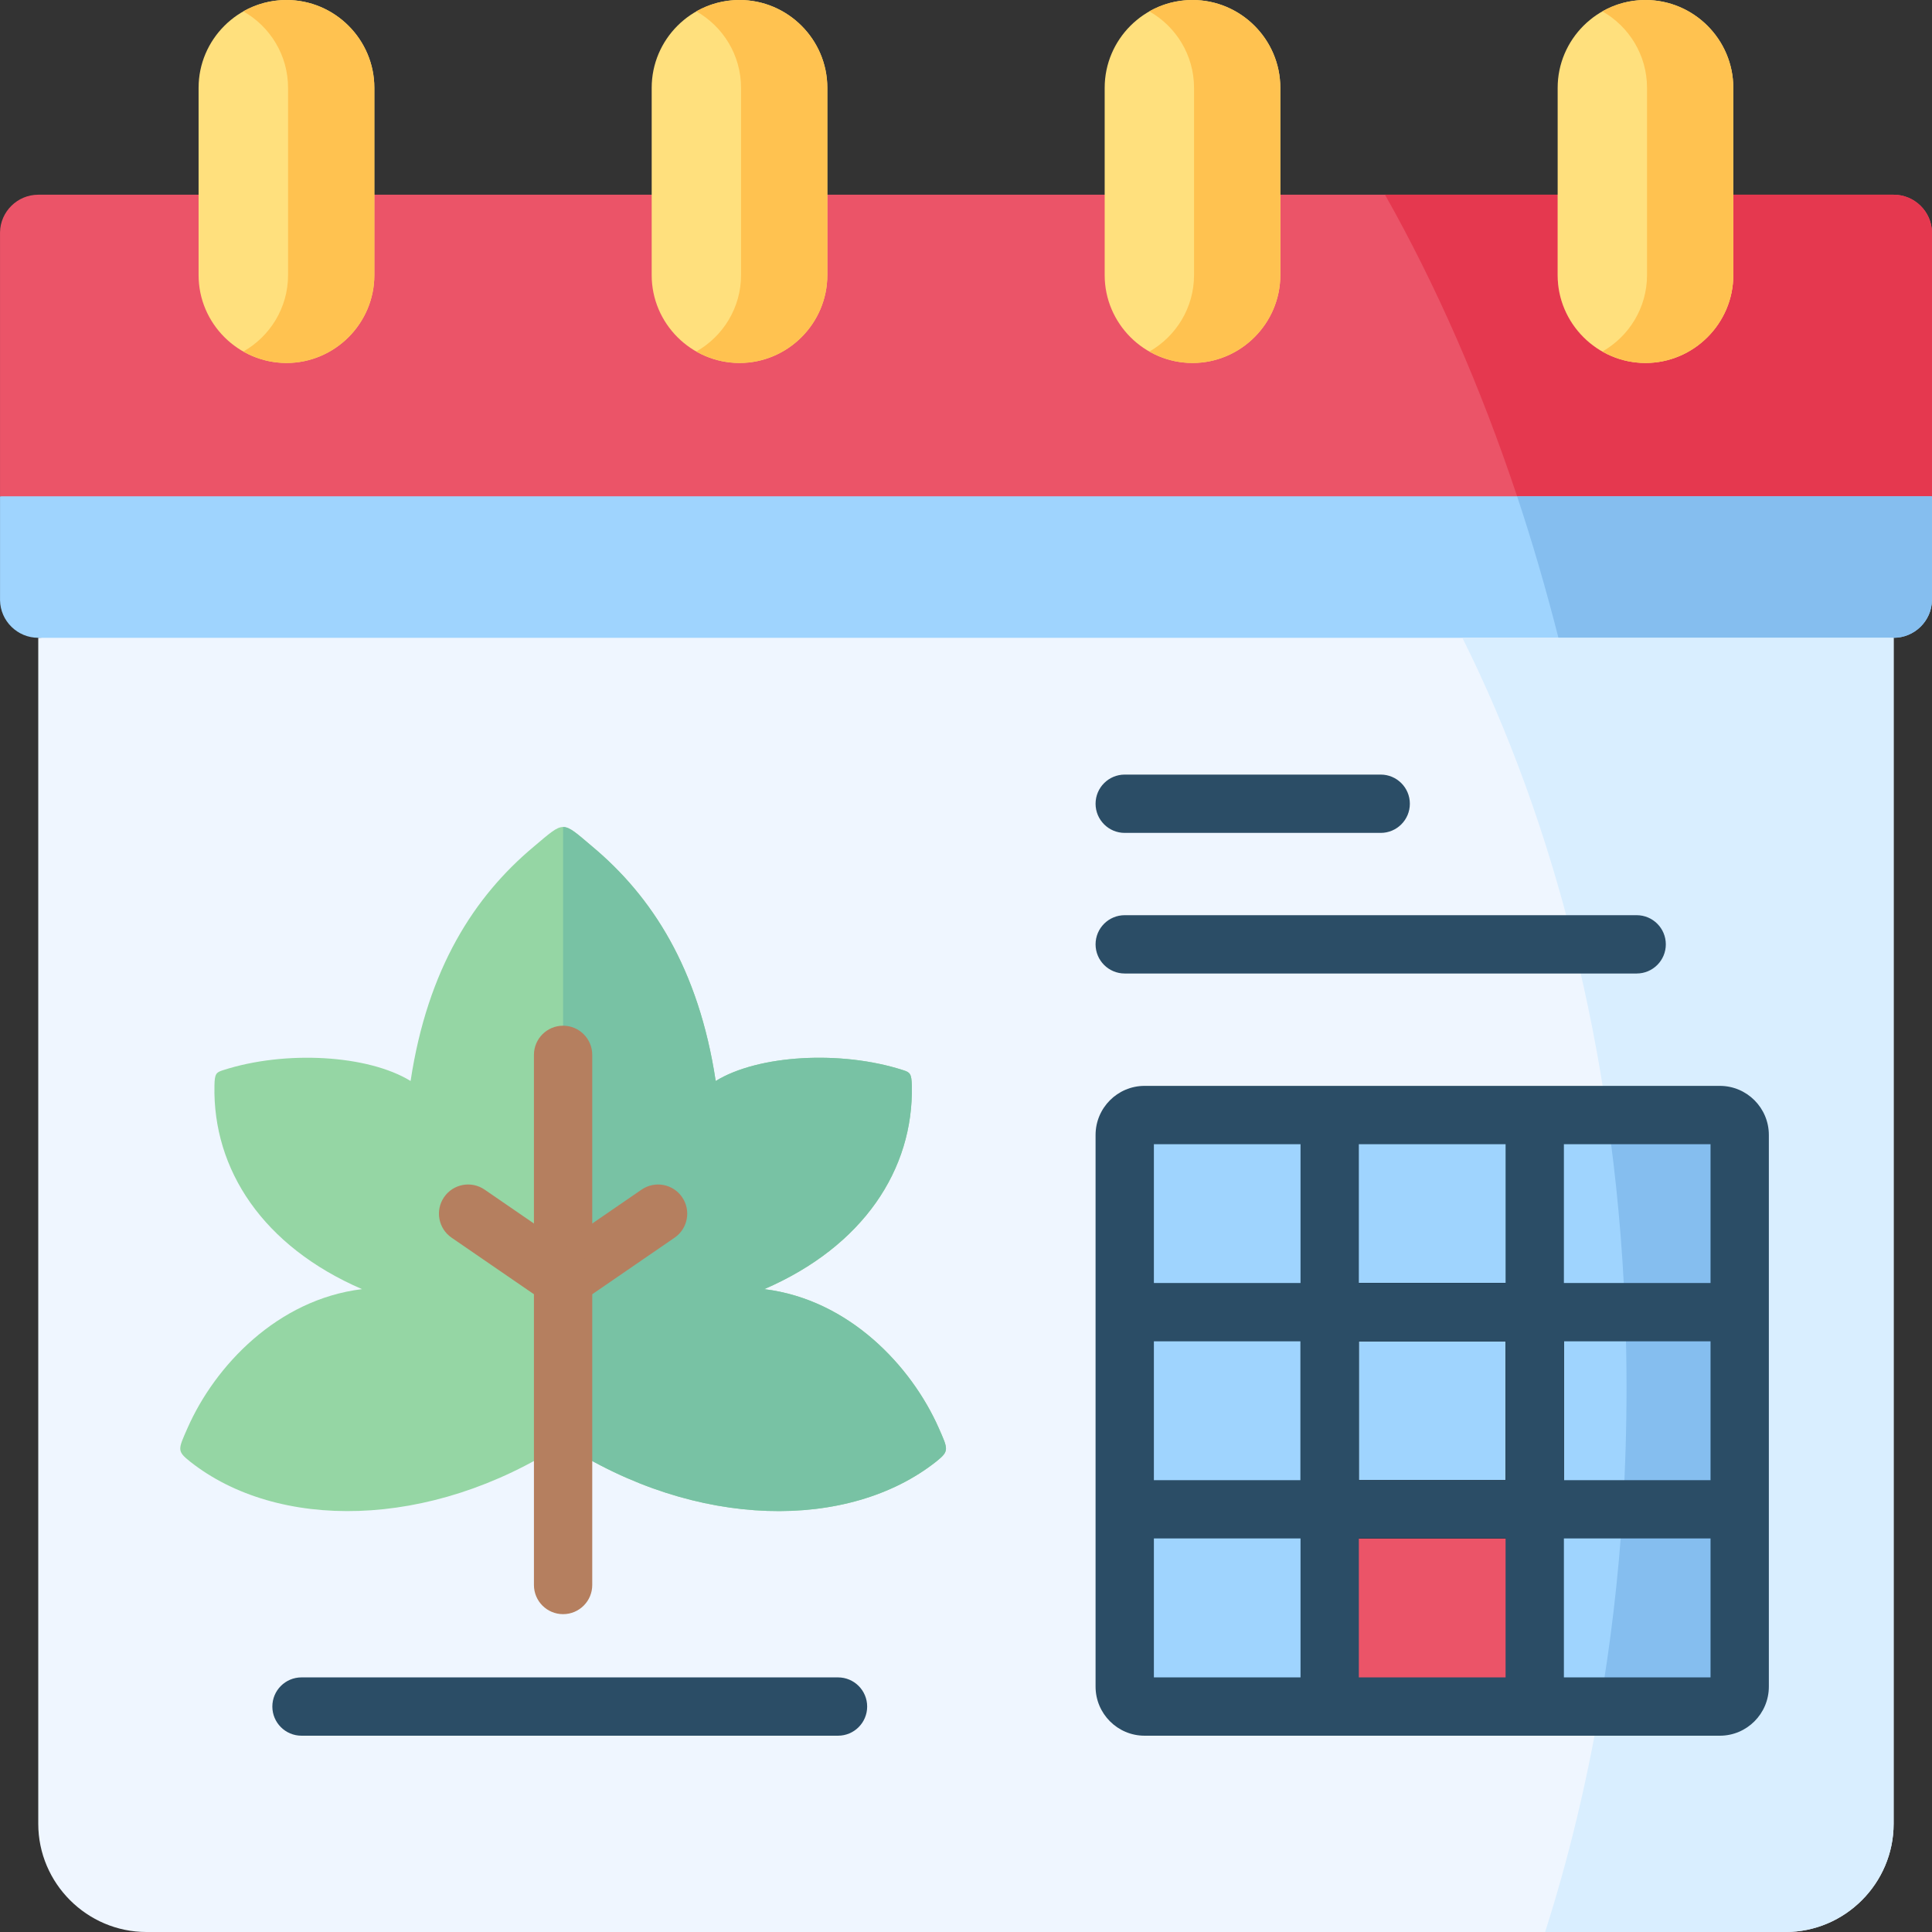 <svg id="Capa_1" enable-background="new 0 0 512 512" height="512" viewBox="0 0 512 512" width="512" xmlns="http://www.w3.org/2000/svg"><rect x="0" y="0" width="512" height="512" fill="#333333" stroke="none"/><g><g><path clip-rule="evenodd" d="m38.815 512h434.369c15.769 0 28.646-12.907 28.646-28.676v-314.302l-245.83-13.98-245.86 13.98v314.302c0 15.769 12.907 28.676 28.675 28.676z" fill="#eff6ff" fill-rule="evenodd"/></g><g><path clip-rule="evenodd" d="m10.14 169.022h491.691c5.519 0 10.045-4.439 10.162-9.9v-.234-27.362l-261.298-26.963-250.688 26.963v27.362.175c.088 5.52 4.614 9.959 10.133 9.959z" fill="#9fd4fe" fill-rule="evenodd"/></g><g><path clip-rule="evenodd" d="m.007 131.526h511.986v-69.793-.233c-.117-5.461-4.643-9.9-10.162-9.9h-491.691c-5.519 0-10.045 4.468-10.133 9.958v.175 69.793z" fill="#eb5468" fill-rule="evenodd"/></g><g><path clip-rule="evenodd" d="m367.038 51.6c13.549 23.975 25.318 50.841 35.012 79.926h109.943v-69.793-.233c-.117-5.461-4.643-9.9-10.162-9.9h-42.488v21.318c0 12.791-10.483 23.274-23.273 23.274s-23.273-10.484-23.273-23.274v-21.318z" fill="#e5384f" fill-rule="evenodd"/></g><g><path clip-rule="evenodd" d="m402.05 131.526c4.03 12.119 7.68 24.647 10.95 37.495h88.83c5.519 0 10.045-4.439 10.162-9.9v-.234-27.362h-109.942z" fill="#85beef" fill-rule="evenodd"/></g><g><path clip-rule="evenodd" d="m52.628 72.918c0 12.791 10.483 23.274 23.303 23.274 12.79 0 23.273-10.484 23.273-23.274v-21.318-28.326c0-12.82-10.484-23.274-23.274-23.274-12.819 0-23.302 10.454-23.302 23.274v28.326z" fill="#ffe07d" fill-rule="evenodd"/></g><g><path clip-rule="evenodd" d="m172.703 72.918c0 12.791 10.454 23.274 23.273 23.274 12.79 0 23.273-10.484 23.273-23.274v-21.318-28.326c.001-12.82-10.482-23.274-23.272-23.274-12.819 0-23.273 10.454-23.273 23.274v28.326 21.318z" fill="#ffe07d" fill-rule="evenodd"/></g><g><path clip-rule="evenodd" d="m292.75 72.918c0 12.791 10.454 23.274 23.273 23.274 12.79 0 23.273-10.484 23.273-23.274v-21.318-28.326c.001-12.82-10.483-23.274-23.273-23.274-12.819 0-23.273 10.454-23.273 23.274v28.326z" fill="#ffe07d" fill-rule="evenodd"/></g><g><path clip-rule="evenodd" d="m412.796 23.274v28.326 21.318c0 12.791 10.483 23.274 23.273 23.274s23.273-10.484 23.273-23.274v-21.318-28.326c.001-12.82-10.482-23.274-23.272-23.274s-23.274 10.454-23.274 23.274z" fill="#ffe07d" fill-rule="evenodd"/></g><g><path clip-rule="evenodd" d="m196.386 23.274v49.644c0 8.644-4.789 16.236-11.856 20.237 3.387 1.927 7.3 3.037 11.447 3.037 12.79 0 23.273-10.484 23.273-23.274v-21.318-28.326c0-12.82-10.483-23.274-23.273-23.274-4.147 0-8.06 1.08-11.447 3.008 7.067 4 11.856 11.593 11.856 20.266z" fill="#ffc250" fill-rule="evenodd"/></g><g><path clip-rule="evenodd" d="m76.339 23.274v49.644c0 8.644-4.789 16.236-11.856 20.237 3.387 1.927 7.3 3.037 11.447 3.037 12.79 0 23.273-10.484 23.273-23.274v-21.318-28.326c.001-12.82-10.483-23.274-23.273-23.274-4.147 0-8.06 1.08-11.447 3.008 7.067 4 11.856 11.593 11.856 20.266z" fill="#ffc250" fill-rule="evenodd"/></g><g><path clip-rule="evenodd" d="m316.432 23.274v49.644c0 8.644-4.789 16.236-11.826 20.237 3.358 1.927 7.271 3.037 11.418 3.037 12.79 0 23.273-10.484 23.273-23.274v-21.318-28.326c0-12.82-10.484-23.274-23.274-23.274-4.147 0-8.06 1.08-11.447 3.008 7.067 4 11.856 11.593 11.856 20.266z" fill="#ffc250" fill-rule="evenodd"/></g><g><path clip-rule="evenodd" d="m436.479 23.274v49.644c0 8.644-4.789 16.236-11.827 20.237 3.358 1.927 7.271 3.037 11.418 3.037 12.79 0 23.273-10.484 23.273-23.274v-21.318-28.326c0-12.82-10.483-23.274-23.273-23.274-4.147 0-8.06 1.08-11.418 3.008 7.038 4 11.827 11.593 11.827 20.266z" fill="#ffc250" fill-rule="evenodd"/></g><g><path clip-rule="evenodd" d="m298.064 300.781v46.957h54.314v-52.243h-49.058c-2.89.001-5.256 2.366-5.256 5.286z" fill="#9fd4fe" fill-rule="evenodd"/></g><g><path clip-rule="evenodd" d="m352.379 295.496h54.344v52.243h-54.344z" fill="#9fd4fe" fill-rule="evenodd"/></g><g><path clip-rule="evenodd" d="m406.722 295.496v52.243h54.314v-46.957c0-2.92-2.365-5.286-5.256-5.286z" fill="#9fd4fe" fill-rule="evenodd"/></g><g><path clip-rule="evenodd" d="m406.722 347.738h54.314v52.243h-54.314z" fill="#9fd4fe" fill-rule="evenodd"/></g><g><path clip-rule="evenodd" d="m352.379 347.738h54.344v52.243h-54.344z" fill="#9fd4fe" fill-rule="evenodd"/></g><g><path clip-rule="evenodd" d="m298.064 347.738h54.314v52.243h-54.314z" fill="#9fd4fe" fill-rule="evenodd"/></g><g><path clip-rule="evenodd" d="m298.064 399.981v46.986c0 2.891 2.365 5.286 5.256 5.286h49.058v-52.272z" fill="#9fd4fe" fill-rule="evenodd"/></g><g><path clip-rule="evenodd" d="m352.379 399.981h54.344v52.272h-54.344z" fill="#eb5468" fill-rule="evenodd"/></g><g><path clip-rule="evenodd" d="m406.722 399.981v52.272h49.058c2.891 0 5.256-2.395 5.256-5.286v-46.986z" fill="#9fd4fe" fill-rule="evenodd"/></g><g><path clip-rule="evenodd" d="m425.908 295.496c2.453 16.937 4.088 34.4 4.76 52.243h30.369v-46.957c0-2.92-2.365-5.286-5.256-5.286z" fill="#85beef" fill-rule="evenodd"/></g><g><path clip-rule="evenodd" d="m430.667 347.738c.263 6.6.38 13.258.38 19.974 0 10.892-.321 21.668-.993 32.268h30.983v-52.243h-30.37z" fill="#85beef" fill-rule="evenodd"/></g><g><path clip-rule="evenodd" d="m430.054 399.981c-1.139 17.901-3.183 35.364-6.103 52.272h31.829c2.891 0 5.256-2.395 5.256-5.286v-46.986z" fill="#85beef" fill-rule="evenodd"/></g><g><path clip-rule="evenodd" d="m417.06 250.262c3.621 14.601 6.599 29.699 8.848 45.234h29.873c2.891 0 5.256 2.365 5.256 5.286v46.957 52.243 46.986c0 2.891-2.365 5.286-5.256 5.286h-31.829c-3.563 20.821-8.439 40.824-14.484 59.747h63.717c15.769 0 28.646-12.907 28.646-28.676v-314.303h-88.83-25.464c12.206 24.442 22.193 51.775 29.523 81.24z" fill="#d9eeff" fill-rule="evenodd"/></g><g><path d="m406.722 407.707h-54.343c-4.268 0-7.726-3.459-7.726-7.726v-52.242c0-4.267 3.459-7.726 7.726-7.726h54.343c4.268 0 7.726 3.459 7.726 7.726v52.242c.001 4.267-3.458 7.726-7.726 7.726zm-46.616-15.452h38.89v-36.79h-38.89z"/></g><g fill="#2b4d66"><path d="m222.082 444.526h-142.181c-4.268 0-7.726 3.459-7.726 7.726s3.459 7.726 7.726 7.726h142.181c4.268 0 7.726-3.459 7.726-7.726.001-4.267-3.458-7.726-7.726-7.726z"/><path d="m455.781 287.77h-152.46c-7.159 0-12.983 5.837-12.983 13.012v146.186c0 7.175 5.824 13.012 12.983 13.012h152.46c7.159 0 12.983-5.837 12.983-13.012v-146.187c0-7.174-5.824-13.011-12.983-13.011zm-95.675 104.485v-36.79h38.89v36.79zm38.89 15.452v36.819h-38.89v-36.819zm-93.205-52.242h38.862v36.79h-38.862zm54.315-15.453v-36.79h38.89v36.79zm54.343 15.453h38.862v36.79h-38.862zm38.862-15.453h-38.862v-36.79h38.862zm-108.658-36.79v36.79h-38.862v-36.79zm-38.862 104.485h38.862v36.819h-38.862zm108.658 36.819v-36.819h38.862v36.819z"/><path d="m298.064 220.726h67.835c4.268 0 7.726-3.459 7.726-7.726s-3.459-7.726-7.726-7.726h-67.835c-4.268 0-7.726 3.459-7.726 7.726s3.459 7.726 7.726 7.726z"/><path d="m298.064 257.988h135.669c4.268 0 7.726-3.459 7.726-7.726s-3.459-7.726-7.726-7.726h-135.669c-4.268 0-7.726 3.459-7.726 7.726s3.459 7.726 7.726 7.726z"/></g><g><path clip-rule="evenodd" d="m149.225 382.576c35.45 22.982 75.836 22.982 98.876 4.76 3.504-2.803 3.183-3.212.672-8.907-7.271-16.441-23.799-34.05-46.226-36.795 26.252-11.36 39.568-31.713 39.101-53.936-.088-3.154-.467-3.504-2.278-4.088-16.528-5.344-38.458-4.059-49.701 2.862-4.526-29.874-16.966-48.943-32.618-62.054-8.322-7.009-7.3-7.009-15.652 0-15.652 13.112-28.062 32.181-32.589 62.054-11.272-6.921-33.173-8.206-49.701-2.862-1.84.584-2.219.934-2.278 4.088-.467 22.223 12.819 42.577 39.101 53.936-22.427 2.745-38.984 20.354-46.226 36.795-2.511 5.694-2.862 6.103.672 8.907 23.012 18.222 63.397 18.222 98.847-4.76z" fill="#95d6a4" fill-rule="evenodd"/></g><g><path clip-rule="evenodd" d="m149.225 382.576c35.45 22.982 75.836 22.982 98.876 4.76 3.504-2.803 3.183-3.212.672-8.907-7.271-16.441-23.799-34.05-46.226-36.795 26.252-11.36 39.568-31.713 39.101-53.936-.088-3.154-.467-3.504-2.278-4.088-16.528-5.344-38.458-4.059-49.701 2.862-4.526-29.874-16.966-48.943-32.618-62.054-4.147-3.504-5.986-5.256-7.826-5.256z" fill="#78c2a4" fill-rule="evenodd"/></g><g><path d="m149.225 427.769c-4.268 0-7.726-3.459-7.726-7.726v-140.492c0-4.267 3.459-7.726 7.726-7.726 4.268 0 7.726 3.459 7.726 7.726v140.491c.001 4.268-3.458 7.727-7.726 7.727z" fill="#b57f5f"/></g><g><path d="m149.232 346.646c-2.46 0-4.878-1.172-6.376-3.353-2.415-3.518-1.522-8.327 1.995-10.743l25.172-17.288c3.52-2.414 8.328-1.522 10.743 1.995 2.415 3.518 1.522 8.327-1.995 10.743l-25.171 17.289c-1.337.917-2.861 1.357-4.368 1.357z" fill="#b57f5f"/></g><g><path d="m149.218 346.646c-1.507 0-3.03-.44-4.367-1.358l-25.171-17.288c-3.517-2.415-4.41-7.225-1.995-10.743s7.223-4.411 10.743-1.994l25.171 17.288c3.517 2.415 4.41 7.225 1.995 10.743-1.497 2.18-3.916 3.352-6.376 3.352z" fill="#b57f5f"/></g></g></svg>